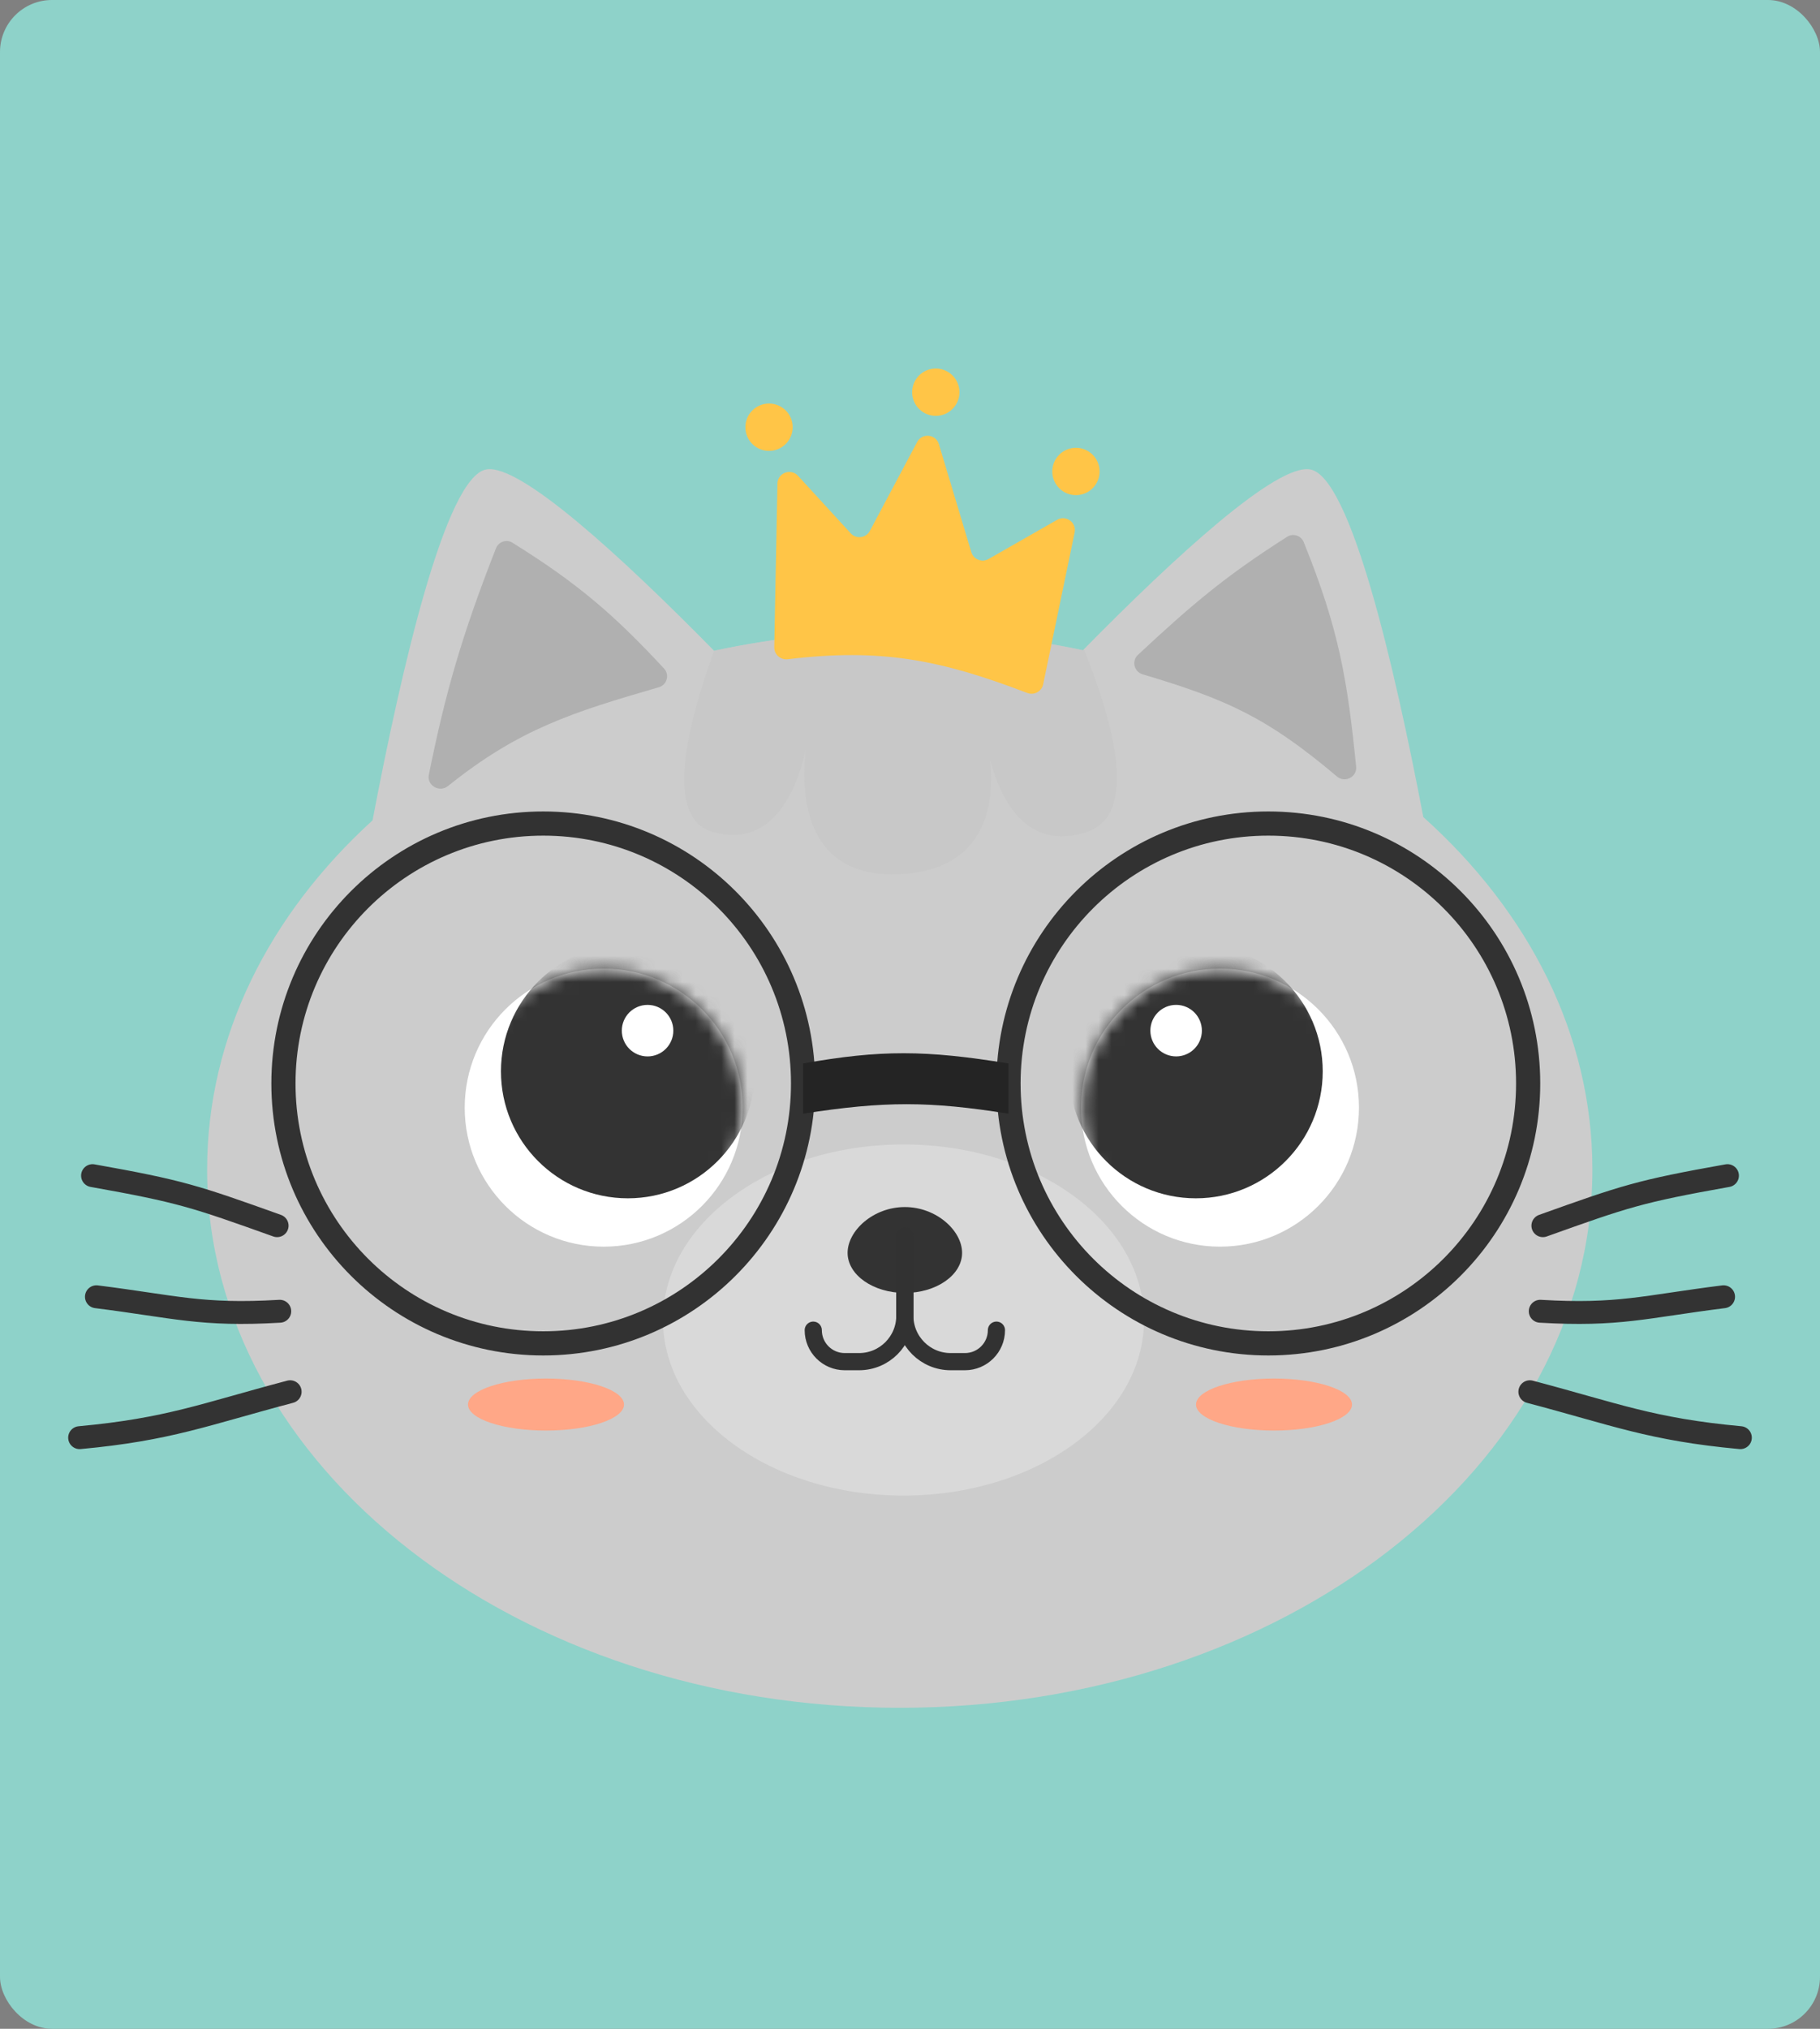 <svg width="140" height="156" viewBox="0 0 140 156" fill="none" xmlns="http://www.w3.org/2000/svg">
<rect x="0" y="0" width="140" height="156" fill="#808080" stroke="none"/>
<rect width="140" height="156" rx="4" fill="#8ED2C9"/>
<path fill-rule="evenodd" clip-rule="evenodd" d="M54.931 50.039C47.737 42.726 39.98 35.624 37.402 36.097C34.29 36.667 30.893 51.329 28.657 63.081C20.722 70.309 15.932 79.683 15.932 89.927C15.932 112.787 39.786 131.318 69.212 131.318C98.638 131.318 122.492 112.787 122.492 89.927C122.492 79.563 117.589 70.089 109.487 62.828C107.25 51.12 103.88 36.663 100.79 36.097C98.217 35.625 90.484 42.7 83.301 49.998C78.814 49.045 74.089 48.536 69.212 48.536C64.265 48.536 59.476 49.059 54.931 50.039Z" fill="#CCCCCC"/>
<g style="mix-blend-mode:multiply">
<path fill-rule="evenodd" clip-rule="evenodd" d="M54.94 50.038C52.794 55.918 51.125 62.911 54.803 63.962C59.671 65.353 61.417 60.242 61.989 57.578C61.621 60.711 61.666 67.575 69.212 67.216C76.019 66.891 76.497 61.593 76.162 58.417C76.915 61.282 78.859 65.549 83.621 63.962C87.553 62.651 85.718 55.721 83.371 49.927C83.348 49.951 83.325 49.975 83.301 49.998C78.814 49.045 74.089 48.536 69.212 48.536C64.269 48.536 59.482 49.059 54.94 50.038Z" fill="#C4C4C4" fill-opacity="0.6"/>
</g>
<path d="M118.684 94.246C125.01 91.984 126.106 91.605 132.881 90.398" stroke="#333333" stroke-width="1.761" stroke-linecap="round" stroke-linejoin="round"/>
<path d="M117.68 107.015C124.263 108.752 127.006 109.913 133.875 110.546" stroke="#333333" stroke-width="1.761" stroke-linecap="round" stroke-linejoin="round"/>
<path d="M118.48 100.826C124.531 101.183 126.541 100.469 132.583 99.712" stroke="#333333" stroke-width="1.761" stroke-linecap="round" stroke-linejoin="round"/>
<path d="M21.316 94.246C14.99 91.984 13.893 91.605 7.119 90.398" stroke="#333333" stroke-width="1.761" stroke-linecap="round" stroke-linejoin="round"/>
<path d="M22.32 107.015C15.737 108.752 12.994 109.913 6.125 110.546" stroke="#333333" stroke-width="1.761" stroke-linecap="round" stroke-linejoin="round"/>
<path d="M21.52 100.826C15.469 101.183 13.459 100.469 7.417 99.712" stroke="#333333" stroke-width="1.761" stroke-linecap="round" stroke-linejoin="round"/>
<circle cx="46.437" cy="85.17" r="10.69" fill="white"/>
<mask id="mask0_36_464" style="mask-type:alpha" maskUnits="userSpaceOnUse" x="35" y="74" width="23" height="22">
<circle cx="46.437" cy="85.17" r="10.69" fill="white"/>
</mask>
<g mask="url(#mask0_36_464)">
<circle cx="48.296" cy="82.381" r="9.761" fill="#333333"/>
</g>
<circle cx="49.813" cy="79.25" r="1.981" fill="white"/>
<circle cx="10.69" cy="10.69" r="10.69" transform="matrix(-1 0 0 1 104.536 74.479)" fill="white"/>
<mask id="mask1_36_464" style="mask-type:alpha" maskUnits="userSpaceOnUse" x="83" y="74" width="22" height="22">
<circle cx="10.69" cy="10.69" r="10.69" transform="matrix(-1 0 0 1 104.536 74.479)" fill="white"/>
</mask>
<g mask="url(#mask1_36_464)">
<circle cx="9.761" cy="9.761" r="9.761" transform="matrix(-1 0 0 1 101.748 72.62)" fill="#333333"/>
</g>
<circle cx="1.981" cy="1.981" r="1.981" transform="matrix(-1 0 0 1 92.452 77.268)" fill="white"/>
<ellipse cx="69.5" cy="101.5" rx="18.5" ry="13.5" fill="white" fill-opacity="0.25"/>
<path d="M74.007 96.336C74.007 98.038 72.035 99.418 69.603 99.418C67.172 99.418 65.2 98.038 65.2 96.336C65.2 94.634 67.172 92.814 69.603 92.814C72.035 92.814 74.007 94.634 74.007 96.336Z" fill="#333333"/>
<path d="M69.603 95.015V101.18C69.603 103.125 68.026 104.702 66.081 104.702H64.98C63.642 104.702 62.558 103.618 62.558 102.281V102.281" stroke="#323232" stroke-width="1.321" stroke-linecap="round" stroke-linejoin="round"/>
<path d="M69.603 95.015V101.18C69.603 103.125 71.181 104.702 73.126 104.702H74.227C75.564 104.702 76.649 103.618 76.649 102.281V102.281" stroke="#323232" stroke-width="1.321" stroke-linecap="round" stroke-linejoin="round"/>
<path d="M32.987 59.576C34.287 53.142 35.546 48.814 38.152 42.159C38.351 41.651 38.962 41.446 39.425 41.734C44.475 44.878 47.252 47.285 51.082 51.408C51.526 51.886 51.306 52.662 50.681 52.844C44.055 54.767 39.939 56.047 34.46 60.442C33.806 60.967 32.821 60.398 32.987 59.576Z" fill="#B0B0B0"/>
<path d="M104.319 58.95C103.655 52.354 103.024 48.432 100.284 41.682C100.08 41.179 99.469 40.983 99.011 41.275C94.433 44.187 91.82 46.348 87.533 50.357C87.035 50.822 87.234 51.652 87.887 51.847C94.391 53.788 97.469 55.169 102.845 59.709C103.456 60.225 104.399 59.745 104.319 58.95Z" fill="#B0B0B0"/>
<circle cx="1.821" cy="1.821" r="1.821" transform="matrix(-0.993 0.114 0.114 0.993 84.365 34.237)" fill="#FFC547"/>
<circle cx="1.821" cy="1.821" r="1.821" transform="matrix(-0.993 0.114 0.114 0.993 73.585 28.141)" fill="#FFC547"/>
<circle cx="1.821" cy="1.821" r="1.821" transform="matrix(-0.993 0.114 0.114 0.993 60.757 30.834)" fill="#FFC547"/>
<path d="M82.665 40.944L80.245 52.617C80.13 53.17 79.543 53.485 79.016 53.283C72.349 50.735 67.775 49.823 60.597 50.692C60.041 50.76 59.546 50.324 59.557 49.763L59.804 37.184C59.821 36.362 60.831 35.98 61.386 36.586L65.439 41.009C65.864 41.472 66.619 41.376 66.914 40.821L70.548 33.99C70.93 33.272 71.99 33.377 72.224 34.156L74.717 42.457C74.885 43.018 75.532 43.276 76.04 42.986L81.321 39.969C82.002 39.58 82.824 40.176 82.665 40.944Z" fill="#FFC547"/>
<ellipse cx="42" cy="108" rx="6" ry="2" fill="#FFA787"/>
<ellipse cx="98" cy="108" rx="6" ry="2" fill="#FFA787"/>
<circle cx="41.789" cy="83.311" r="19.986" stroke="#323232" stroke-width="1.859"/>
<circle cx="97.564" cy="83.311" r="19.986" stroke="#323232" stroke-width="1.859"/>
<path d="M61.775 81.774C67.728 80.715 71.221 80.734 77.578 81.774V85.635C71.507 84.669 68.046 84.655 61.775 85.635V81.774Z" fill="#242424"/>
</svg>
